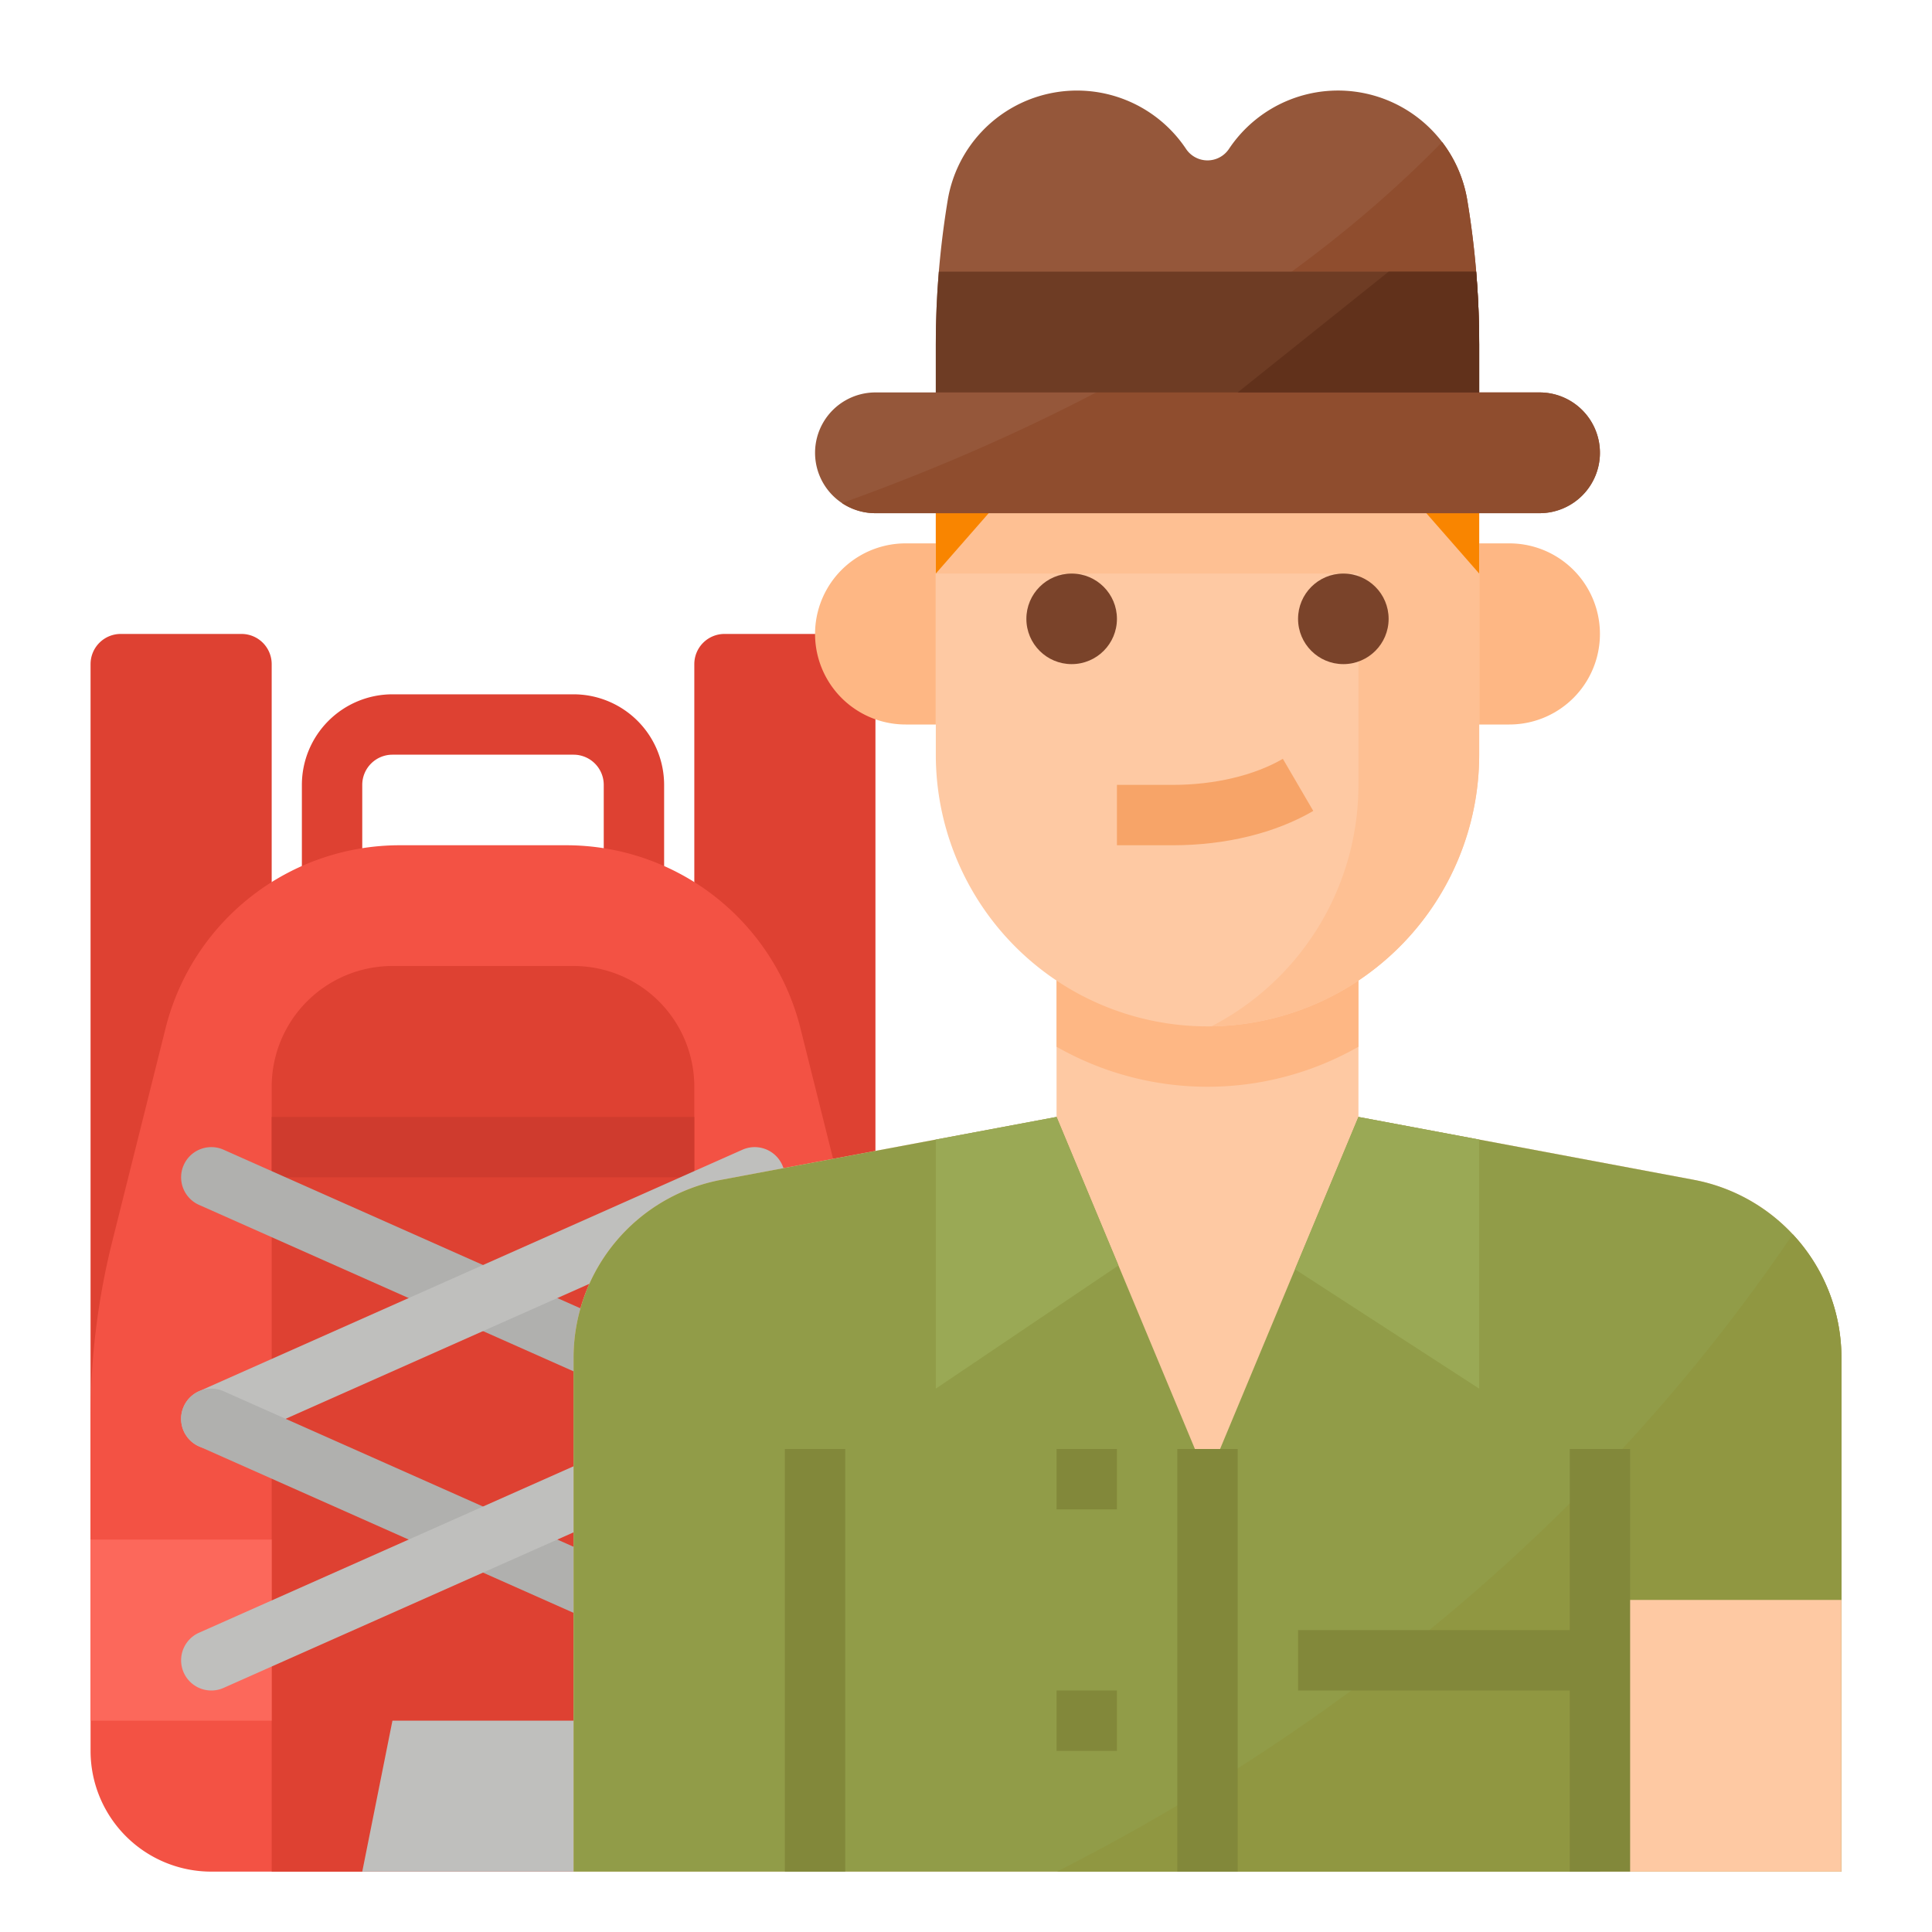 <svg height="512" viewBox="0 0 512 512" width="512" xmlns="http://www.w3.org/2000/svg"><path d="m176 232h-16v-24a8.005 8.005 0 0 0 -8-8h-48a8.005 8.005 0 0 0 -8 8v24h-16v-24a24.027 24.027 0 0 1 24-24h48a24.027 24.027 0 0 1 24 24z" fill="#de4132"/><path d="m32 168h32a8 8 0 0 1 8 8v232a0 0 0 0 1 0 0h-48a0 0 0 0 1 0 0v-232a8 8 0 0 1 8-8z" fill="#de4132"/><path d="m192 168h32a8 8 0 0 1 8 8v232a0 0 0 0 1 0 0h-48a0 0 0 0 1 0 0v-232a8 8 0 0 1 8-8z" fill="#de4132"/><path d="m150.03 224h-44.06a64 64 0 0 0 -62.089 48.478l-14.148 56.591a191.976 191.976 0 0 0 -5.733 46.567v88.364a32 32 0 0 0 32 32h144a32 32 0 0 0 32-32v-88.364a191.976 191.976 0 0 0 -5.733-46.567l-14.148-56.591a64 64 0 0 0 -62.089-48.478z" fill="#f35244"/><path d="m104 256h48a32 32 0 0 1 32 32v208a0 0 0 0 1 0 0h-112a0 0 0 0 1 0 0v-208a32 32 0 0 1 32-32z" fill="#de4132"/><path d="m72 296h112v16h-112z" fill="#cf3b2e"/><path d="m24 408h48v48h-48z" fill="#fc685b"/><path d="m199.992 384a7.956 7.956 0 0 1 -3.242-.688l-144-64a8 8 0 1 1 6.5-14.624l144 64a8 8 0 0 1 -3.258 15.312z" fill="#b0b0ae"/><path d="m56.008 384a8 8 0 0 1 -3.258-15.312l144-64a8 8 0 1 1 6.5 14.624l-144 64a7.956 7.956 0 0 1 -3.242.688z" fill="#bfbfbd"/><path d="m199.992 448a7.956 7.956 0 0 1 -3.242-.688l-144-64a8 8 0 1 1 6.5-14.624l144 64a8 8 0 0 1 -3.258 15.312z" fill="#b0b0ae"/><path d="m56.008 448a8 8 0 0 1 -3.258-15.312l144-64a8 8 0 0 1 6.5 14.624l-144 64a7.956 7.956 0 0 1 -3.242.688z" fill="#bfbfbd"/><path d="m160 496h-64l8-40h48z" fill="#bfbfbd"/><path d="m184 400h48v48h-48z" fill="#fc685b"/><path d="m152 416h64v80h-64z" fill="#fec9a3"/><path d="m488 496v-136.164a48 48 0 0 0 -39.154-47.177l-88.846-16.659v-80h-80v80l-88.846 16.659a48 48 0 0 0 -39.154 47.177v136.164" fill="#fec9a3"/><path d="m360 277.4v-45.4h-80v45.4a80.758 80.758 0 0 0 80 0z" fill="#feb784"/><path d="m488 359.84v136.16h-336v-136.16a48 48 0 0 1 39.15-47.18l56.85-10.66 32-6 16.4 39.36 23.6 56.64 23.18-55.63 16.82-40.37 32 6 56.85 10.66a48.01 48.01 0 0 1 39.15 47.18z" fill="#919c48"/><path d="m488 359.84v136.16h-207.91c65.05-33.14 138.8-85.94 195.01-168.9a47.914 47.914 0 0 1 12.9 32.74z" fill="#909741"/><path d="m400 144h-8v48h8a24 24 0 0 0 0-48z" fill="#feb784"/><path d="m240.4 144h-.4a24 24 0 0 0 0 48h8v-48z" fill="#feb784"/><path d="m392 136v64a72 72 0 0 1 -70.97 71.99c-.34.01-.69.01-1.03.01a72.006 72.006 0 0 1 -72-72v-64a72.006 72.006 0 0 1 72-72c.34 0 .69 0 1.03.01a72 72 0 0 1 70.97 71.99z" fill="#fec9a3"/><path d="m392 136v64a72 72 0 0 1 -70.97 71.99 71.981 71.981 0 0 0 38.97-63.99v-80a72.086 72.086 0 0 0 -38.97-63.99 72 72 0 0 1 70.97 71.99z" fill="#fec093"/><path d="m248 136h128v16h-128z" fill="#fec093"/><circle cx="284" cy="164" fill="#7a432a" r="12"/><circle cx="356" cy="164" fill="#7a432a" r="12"/><path d="m285.8 116.613a174.36 174.36 0 0 0 68.4 0l5.8-1.159 32 36.546v-16a72 72 0 0 0 -144 0v16l32-36.546z" fill="#f98500"/><path d="m424 120a16 16 0 0 1 -16 16h-176a16 16 0 0 1 0-32h16v-12.75q0-9.645.8-19.25.8-9.54 2.36-18.98a34.729 34.729 0 0 1 63.15-13.56 6.839 6.839 0 0 0 11.38 0 34.726 34.726 0 0 1 63.15 13.56q1.575 9.45 2.36 18.98.8 9.6.8 19.25v12.75h16a16 16 0 0 1 16 16z" fill="#95573a"/><path d="m424 120a16 16 0 0 1 -16 16h-176a15.963 15.963 0 0 1 -8.87-2.68c51.69-18.55 113.14-48.62 159.05-95.68a34.611 34.611 0 0 1 6.66 15.38 233.117 233.117 0 0 1 3.16 38.23v12.75h16a16 16 0 0 1 16 16z" fill="#8f4d2e"/><path d="m392 91.25v12.75h-144v-12.75q0-9.645.8-19.25h142.4q.8 9.6.8 19.25z" fill="#6e3c24"/><path d="m339.969 201.094c-7.524 4.39-18.125 6.906-29.078 6.906h-14.891v16h14.891c13.906 0 27.093-3.227 37.14-9.094z" fill="#f7a468"/><path d="m296.4 335.36-48.4 32.64v-66l32-6z" fill="#9aa955"/><path d="m392 302v66l-48.82-31.63 16.82-40.37z" fill="#9aa955"/><path d="m424 424h64v72h-64z" fill="#fec9a3"/><path d="m392 91.25v12.75h-64l40-32h23.2q.8 9.6.8 19.25z" fill="#61311b"/><g fill="#82883a"><path d="m312 384h16v112h-16z"/><path d="m208 384h16v112h-16z"/><path d="m416 384h16v112h-16z"/><path d="m280 384h16v16h-16z"/><path d="m280 448h16v16h-16z"/><path d="m344 432h80v16h-80z"/></g></svg>